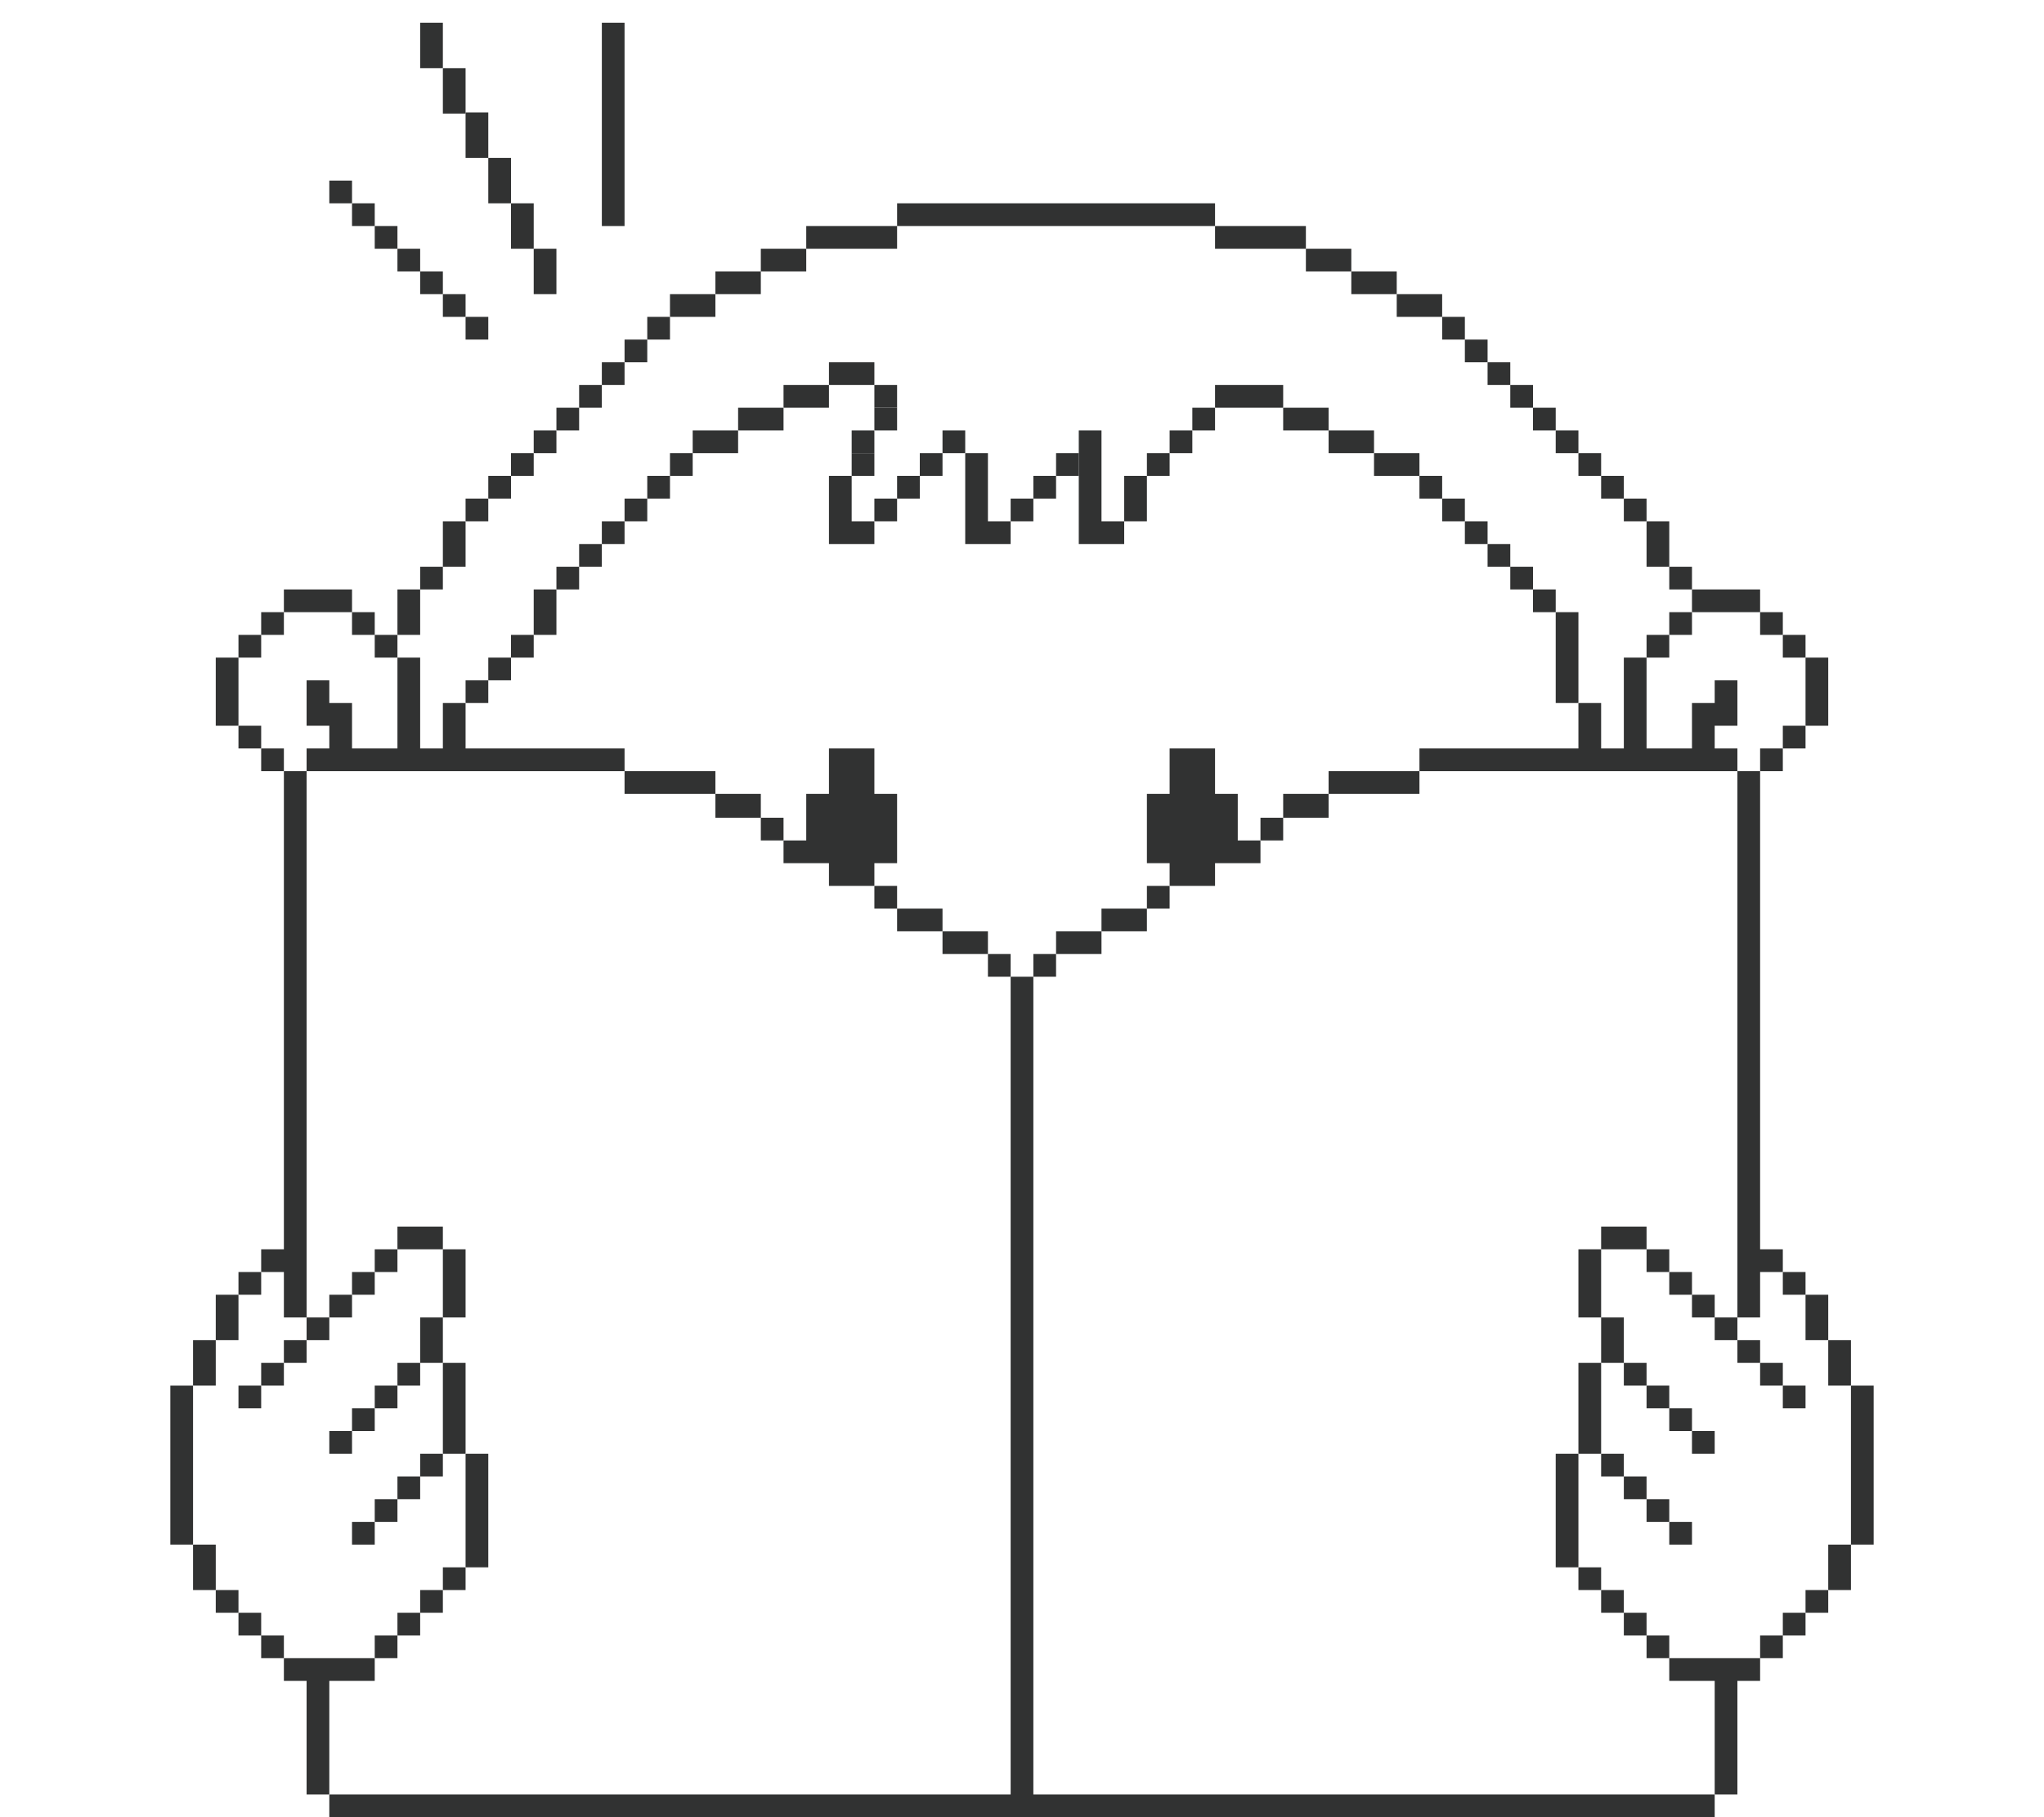 <svg width="180" height="160" viewBox="0 0 180 160" fill="none" xmlns="http://www.w3.org/2000/svg">
<g clip-path="url(#clip0_1178_5154)">
<path d="M163 122V124V126V128V130V132V134V136H165V134V132V130V128V126V124V122H163Z" fill="#313232"/>
<path d="M161 138V140H163V138V136H161V138Z" fill="#313232"/>
<path d="M161 122H163V120V118H161V120V122Z" fill="#313232"/>
<path d="M161 140H159V142H161V140Z" fill="#313232"/>
<path d="M159 118H161V116V114H159V116V118Z" fill="#313232"/>
<path d="M159 61.9V63.9H161V61.9V59.9V57.9H159V59.9V61.9Z" fill="#313232"/>
<path d="M159 142H157V144H159V142Z" fill="#313232"/>
<path d="M159 122H157V124H159V122Z" fill="#313232"/>
<path d="M159 112H157V114H159V112Z" fill="#313232"/>
<path d="M159 63.9H157V65.9H159V63.9Z" fill="#313232"/>
<path d="M159 55.9H157V57.9H159V55.9Z" fill="#313232"/>
<path d="M157 144H155V146H157V144Z" fill="#313232"/>
<path d="M157 120H155V122H157V120Z" fill="#313232"/>
<path d="M157 65.9H155V67.9H157V65.9Z" fill="#313232"/>
<path d="M157 53.9H155V55.9H157V53.9Z" fill="#313232"/>
<path d="M155 118H153V120H155V118Z" fill="#313232"/>
<path d="M153 69.9V72V74V76V78V80V82V84V86V88V90V92V94V96V98V100V102V104V106V108V110V112V114V116H155V114V112H157V110H155V108V106V104V102V100V98V96V94V92V90V88V86V84V82V80V78V76V74V72V69.9V67.9H153V69.9Z" fill="#313232"/>
<path d="M151 146H149H147V148H149H151V150V152V154V156V158H153V156V154V152V150V148H155V146H153H151Z" fill="#313232"/>
<path d="M153 116H151V118H153V116Z" fill="#313232"/>
<path d="M151 65.9V63.9H153V61.9V59.9H151V61.9H149V63.9V65.9H147H145V63.9V61.9V59.9V57.9H143V59.9V61.9V63.9V65.9H141V63.9V61.9H139V63.9V65.9H137H135H133H131H129H127H125V67.9H127H129H131H133H135H137H139H141H143H145H147H149H151H153V65.9H151Z" fill="#313232"/>
<path d="M151 126H149V128H151V126Z" fill="#313232"/>
<path d="M151 114H149V116H151V114Z" fill="#313232"/>
<path d="M151 53.9H153H155V51.9H153H151H149V53.9H151Z" fill="#313232"/>
<path d="M147 158H145H143H141H139H137H135H133H131H129H127H125H123H121H119H117H115H113H111H109H107H105H103H101H99H97H95H93H91V156V154V152V150V148V146V144V142V140V138V136V134V132V130V128V126V124V122V120V118V116V114V112V110V108V106V104V102V100V98V96V94V92V90V88V86H89V88V90V92V94V96V98V100V102V104V106V108V110V112V114V116V118V120V122V124V126V128V130V132V134V136V138V140V142V144V146V148V150V152V154V156V158H87H85H83H81H79H77H75H73H71H69H67H65H63H61H59H57H55H53H51H49H47H45H43H41H39H37H35H33H31H29V160H31H33H35H37H39H41H43H45H47H49H51H53H55H57H59H61H63H65H67H69H71H73H75H77H79H81H83H85H87H89H91H93H95H97H99H101H103H105H107H109H111H113H115H117H119H121H123H125H127H129H131H133H135H137H139H141H143H145H147H149H151V158H149H147Z" fill="#313232"/>
<path d="M149 134H147V136H149V134Z" fill="#313232"/>
<path d="M149 124H147V126H149V124Z" fill="#313232"/>
<path d="M149 112H147V114H149V112Z" fill="#313232"/>
<path d="M149 53.9H147V55.9H149V53.9Z" fill="#313232"/>
<path d="M149 49.9H147V51.9H149V49.9Z" fill="#313232"/>
<path d="M147 144H145V146H147V144Z" fill="#313232"/>
<path d="M147 132H145V134H147V132Z" fill="#313232"/>
<path d="M147 122H145V124H147V122Z" fill="#313232"/>
<path d="M147 110H145V112H147V110Z" fill="#313232"/>
<path d="M147 55.9H145V57.9H147V55.9Z" fill="#313232"/>
<path d="M145 49.9H147V47.9V45.9H145V47.9V49.9Z" fill="#313232"/>
<path d="M145 142H143V144H145V142Z" fill="#313232"/>
<path d="M145 130H143V132H145V130Z" fill="#313232"/>
<path d="M145 120H143V122H145V120Z" fill="#313232"/>
<path d="M143 108H141V110H143H145V108H143Z" fill="#313232"/>
<path d="M145 43.9H143V45.9H145V43.9Z" fill="#313232"/>
<path d="M143 140H141V142H143V140Z" fill="#313232"/>
<path d="M143 128H141V130H143V128Z" fill="#313232"/>
<path d="M141 120H143V118V116H141V118V120Z" fill="#313232"/>
<path d="M143 41.9H141V43.9H143V41.9Z" fill="#313232"/>
<path d="M141 138H139V140H141V138Z" fill="#313232"/>
<path d="M139 122V124V126V128H141V126V124V122V120H139V122Z" fill="#313232"/>
<path d="M139 112V114V116H141V114V112V110H139V112Z" fill="#313232"/>
<path d="M141 39.9H139V41.9H141V39.9Z" fill="#313232"/>
<path d="M137 130V132V134V136V138H139V136V134V132V130V128H137V130Z" fill="#313232"/>
<path d="M137 57.9V59.9V61.9H139V59.9V57.9V55.9V53.9H137V55.9V57.9Z" fill="#313232"/>
<path d="M139 37.9H137V39.9H139V37.9Z" fill="#313232"/>
<path d="M137 51.9H135V53.9H137V51.9Z" fill="#313232"/>
<path d="M137 35.9H135V37.9H137V35.9Z" fill="#313232"/>
<path d="M135 49.9H133V51.9H135V49.9Z" fill="#313232"/>
<path d="M135 33.9H133V35.9H135V33.9Z" fill="#313232"/>
<path d="M133 47.9H131V49.9H133V47.9Z" fill="#313232"/>
<path d="M133 31.9H131V33.9H133V31.9Z" fill="#313232"/>
<path d="M131 45.9H129V47.9H131V45.9Z" fill="#313232"/>
<path d="M131 29.9H129V31.9H131V29.9Z" fill="#313232"/>
<path d="M129 43.9H127V45.9H129V43.9Z" fill="#313232"/>
<path d="M129 27.9H127V29.9H129V27.9Z" fill="#313232"/>
<path d="M127 41.9H125V43.9H127V41.9Z" fill="#313232"/>
<path d="M125 27.9H127V25.9H125H123V27.9H125Z" fill="#313232"/>
<path d="M121 67.9H119H117V69.9H119H121H123H125V67.9H123H121Z" fill="#313232"/>
<path d="M123 41.9H125V39.9H123H121V41.9H123Z" fill="#313232"/>
<path d="M121 25.9H123V23.9H121H119V25.9H121Z" fill="#313232"/>
<path d="M119 39.9H121V37.9H119H117V39.9H119Z" fill="#313232"/>
<path d="M117 23.9H119V21.9H117H115V23.9H117Z" fill="#313232"/>
<path d="M113 69.9V72H115H117V69.9H115H113Z" fill="#313232"/>
<path d="M115 37.9H117V35.9H115H113V37.9H115Z" fill="#313232"/>
<path d="M113 72H111V74H113V72Z" fill="#313232"/>
<path d="M111 35.9H113V33.9H111H109H107V35.9H109H111Z" fill="#313232"/>
<path d="M109 72V69.9H107V67.9V65.9H105H103V67.9V69.9H101V72V74V76H103V78H105H107V76H109H111V74H109V72Z" fill="#313232"/>
<path d="M109 21.9H111H113H115V19.9H113H111H109H107V21.9H109Z" fill="#313232"/>
<path d="M107 35.9H105V37.9H107V35.9Z" fill="#313232"/>
<path d="M105 37.9H103V39.9H105V37.9Z" fill="#313232"/>
<path d="M103 78H101V80H103V78Z" fill="#313232"/>
<path d="M103 39.9H101V41.9H103V39.9Z" fill="#313232"/>
<path d="M101 43.9V41.9H99V43.9V45.9H101V43.9Z" fill="#313232"/>
<path d="M97 80V82H99H101V80H99H97Z" fill="#313232"/>
<path d="M95 41.9V43.9V45.9V47.9H97H99V45.9H97V43.9V41.9V39.9V37.9H95V39.9V41.9Z" fill="#313232"/>
<path d="M93 82V84H95H97V82H95H93Z" fill="#313232"/>
<path d="M93 84H91V86H93V84Z" fill="#313232"/>
<path d="M93 41.9H91V43.9H93V41.9Z" fill="#313232"/>
<path d="M95 39.9H93V41.9H95V39.9Z" fill="#313232"/>
<path d="M91 43.9H89V45.9H91V43.9Z" fill="#313232"/>
<path d="M89 84H87V86H89V84Z" fill="#313232"/>
<path d="M85 82H83V84H85H87V82H85Z" fill="#313232"/>
<path d="M85 43.9V45.9V47.9H87H89V45.9H87V43.9V41.9V39.9H85V41.9V43.9Z" fill="#313232"/>
<path d="M85 37.9H83V39.9H85V37.9Z" fill="#313232"/>
<path d="M81 80H79V82H81H83V80H81Z" fill="#313232"/>
<path d="M83 39.9H81V41.9H83V39.9Z" fill="#313232"/>
<path d="M83 19.9H85H87H89H91H93H95H97H99H101H103H105H107V17.9H105H103H101H99H97H95H93H91H89H87H85H83H81H79V19.9H81H83Z" fill="#313232"/>
<path d="M81 41.9H79V43.9H81V41.9Z" fill="#313232"/>
<path d="M79 78H77V80H79V78Z" fill="#313232"/>
<path d="M79 76V74V72V69.9H77V67.9V65.9H75H73V67.9V69.9H71V72V74H69V76H71H73V78H75H77V76H79Z" fill="#313232"/>
<path d="M79 43.9H77V45.9H79V43.9Z" fill="#313232"/>
<path d="M77 39.9H75V41.9H77V39.9Z" fill="#313232"/>
<path d="M77 37.9H75V39.9H77V37.9Z" fill="#313232"/>
<path d="M79 35.9H77V37.9H79V35.9Z" fill="#313232"/>
<path d="M79 33.9H77V35.9H79V33.9Z" fill="#313232"/>
<path d="M77 33.9V31.9H75H73V33.9H75H77Z" fill="#313232"/>
<path d="M73 43.9V45.9V47.9H75H77V45.9H75V43.9V41.9H73V43.9Z" fill="#313232"/>
<path d="M75 21.9H77H79V19.9H77H75H73H71V21.9H73H75Z" fill="#313232"/>
<path d="M73 35.9V33.9H71H69V35.9H71H73Z" fill="#313232"/>
<path d="M71 23.9V21.9H69H67V23.9H69H71Z" fill="#313232"/>
<path d="M69 72H67V74H69V72Z" fill="#313232"/>
<path d="M69 37.9V35.9H67H65V37.9H67H69Z" fill="#313232"/>
<path d="M65 69.9H63V72H65H67V69.9H65Z" fill="#313232"/>
<path d="M67 25.9V23.9H65H63V25.9H65H67Z" fill="#313232"/>
<path d="M65 39.9V37.9H63H61V39.9H63H65Z" fill="#313232"/>
<path d="M61 67.9H59H57H55V69.9H57H59H61H63V67.9H61Z" fill="#313232"/>
<path d="M63 27.9V25.9H61H59V27.9H61H63Z" fill="#313232"/>
<path d="M61 39.9H59V41.9H61V39.9Z" fill="#313232"/>
<path d="M59 41.9H57V43.9H59V41.9Z" fill="#313232"/>
<path d="M59 27.9H57V29.9H59V27.9Z" fill="#313232"/>
<path d="M57 43.9H55V45.9H57V43.9Z" fill="#313232"/>
<path d="M57 29.9H55V31.9H57V29.9Z" fill="#313232"/>
<path d="M53 65.9H51H49H47H45H43H41V63.9V61.9H39V63.9V65.9H37V63.9V61.9V59.9V57.9H35V59.9V61.9V63.9V65.9H33H31V63.9V61.9H29V59.9H27V61.9V63.9H29V65.9H27V67.9H29H31H33H35H37H39H41H43H45H47H49H51H53H55V65.9H53Z" fill="#313232"/>
<path d="M55 45.9H53V47.9H55V45.9Z" fill="#313232"/>
<path d="M55 31.9H53V33.9H55V31.9Z" fill="#313232"/>
<path d="M55 16.3V12.8V9.2V5.6V2H53V5.6V9.2V12.8V16.3V19.9H55V16.3Z" fill="#313232"/>
<path d="M53 47.9H51V49.9H53V47.9Z" fill="#313232"/>
<path d="M53 33.9H51V35.9H53V33.9Z" fill="#313232"/>
<path d="M51 49.9H49V51.9H51V49.9Z" fill="#313232"/>
<path d="M51 35.9H49V37.9H51V35.9Z" fill="#313232"/>
<path d="M49 53.9V51.9H47V53.9V55.9H49V53.9Z" fill="#313232"/>
<path d="M49 37.9H47V39.9H49V37.9Z" fill="#313232"/>
<path d="M47 25.9H49V23.9V21.9H47V23.9V25.9Z" fill="#313232"/>
<path d="M47 55.9H45V57.9H47V55.9Z" fill="#313232"/>
<path d="M47 39.9H45V41.9H47V39.9Z" fill="#313232"/>
<path d="M45 21.9H47V19.9V17.9H45V19.9V21.9Z" fill="#313232"/>
<path d="M45 57.9H43V59.9H45V57.9Z" fill="#313232"/>
<path d="M45 41.9H43V43.9H45V41.9Z" fill="#313232"/>
<path d="M43 17.9H45V15.9V13.9H43V15.9V17.9Z" fill="#313232"/>
<path d="M41 132V134V136V138H43V136V134V132V130V128H41V130V132Z" fill="#313232"/>
<path d="M43 59.9H41V61.9H43V59.9Z" fill="#313232"/>
<path d="M43 43.9H41V45.9H43V43.9Z" fill="#313232"/>
<path d="M43 27.9H41V29.9H43V27.9Z" fill="#313232"/>
<path d="M41 13.9H43V11.9V9.9H41V11.9V13.9Z" fill="#313232"/>
<path d="M39 10H41V8V6H39V8V10Z" fill="#313232"/>
<path d="M37 6H39V4V2H37V4V6Z" fill="#313232"/>
<path d="M41 138H39V140H41V138Z" fill="#313232"/>
<path d="M39 124V126V128H41V126V124V122V120H39V122V124Z" fill="#313232"/>
<path d="M39 114V116H41V114V112V110H39V112V114Z" fill="#313232"/>
<path d="M41 47.9V45.9H39V47.9V49.9H41V47.9Z" fill="#313232"/>
<path d="M41 25.9H39V27.9H41V25.9Z" fill="#313232"/>
<path d="M39 140H37V142H39V140Z" fill="#313232"/>
<path d="M39 128H37V130H39V128Z" fill="#313232"/>
<path d="M37 118V120H39V118V116H37V118Z" fill="#313232"/>
<path d="M39 110V108H37H35V110H37H39Z" fill="#313232"/>
<path d="M39 49.9H37V51.9H39V49.9Z" fill="#313232"/>
<path d="M39 23.9H37V25.9H39V23.9Z" fill="#313232"/>
<path d="M37 142H35V144H37V142Z" fill="#313232"/>
<path d="M37 130H35V132H37V130Z" fill="#313232"/>
<path d="M37 120H35V122H37V120Z" fill="#313232"/>
<path d="M37 53.9V51.9H35V53.9V55.9H37V53.9Z" fill="#313232"/>
<path d="M37 21.9H35V23.9H37V21.9Z" fill="#313232"/>
<path d="M35 144H33V146H35V144Z" fill="#313232"/>
<path d="M35 132H33V134H35V132Z" fill="#313232"/>
<path d="M35 122H33V124H35V122Z" fill="#313232"/>
<path d="M35 110H33V112H35V110Z" fill="#313232"/>
<path d="M35 55.9H33V57.9H35V55.9Z" fill="#313232"/>
<path d="M35 19.9H33V21.9H35V19.9Z" fill="#313232"/>
<path d="M33 134H31V136H33V134Z" fill="#313232"/>
<path d="M33 124H31V126H33V124Z" fill="#313232"/>
<path d="M33 112H31V114H33V112Z" fill="#313232"/>
<path d="M33 53.9H31V55.9H33V53.9Z" fill="#313232"/>
<path d="M33 17.9H31V19.9H33V17.9Z" fill="#313232"/>
<path d="M31 126H29V128H31V126Z" fill="#313232"/>
<path d="M31 114H29V116H31V114Z" fill="#313232"/>
<path d="M31 15.9H29V17.9H31V15.9Z" fill="#313232"/>
<path d="M29 154V152V150V148H31H33V146H31H29H27H25V148H27V150V152V154V156V158H29V156V154Z" fill="#313232"/>
<path d="M29 116H27V118H29V116Z" fill="#313232"/>
<path d="M29 53.9H31V51.9H29H27H25V53.9H27H29Z" fill="#313232"/>
<path d="M27 118H25V120H27V118Z" fill="#313232"/>
<path d="M25 114V116H27V114V112V110V108V106V104V102V100V98V96V94V92V90V88V86V84V82V80V78V76V74V72V69.9V67.9H25V69.9V72V74V76V78V80V82V84V86V88V90V92V94V96V98V100V102V104V106V108V110H23V112H25V114Z" fill="#313232"/>
<path d="M25 144H23V146H25V144Z" fill="#313232"/>
<path d="M25 120H23V122H25V120Z" fill="#313232"/>
<path d="M25 65.9H23V67.9H25V65.9Z" fill="#313232"/>
<path d="M25 53.9H23V55.9H25V53.9Z" fill="#313232"/>
<path d="M23 142H21V144H23V142Z" fill="#313232"/>
<path d="M23 122H21V124H23V122Z" fill="#313232"/>
<path d="M23 112H21V114H23V112Z" fill="#313232"/>
<path d="M23 63.9H21V65.9H23V63.9Z" fill="#313232"/>
<path d="M23 55.9H21V57.9H23V55.9Z" fill="#313232"/>
<path d="M21 140H19V142H21V140Z" fill="#313232"/>
<path d="M21 116V114H19V116V118H21V116Z" fill="#313232"/>
<path d="M21 59.9V57.9H19V59.9V61.9V63.9H21V61.9V59.9Z" fill="#313232"/>
<path d="M19 136H17V138V140H19V138V136Z" fill="#313232"/>
<path d="M19 120V118H17V120V122H19V120Z" fill="#313232"/>
<path d="M17 132V130V128V126V124V122H15V124V126V128V130V132V134V136H17V134V132Z" fill="#313232"/>
</g>
<defs>
<clipPath id="clip0_1178_5154">
<rect width="150" height="158" fill="white" transform="translate(15 2)"/>
</clipPath>
</defs>
</svg>
